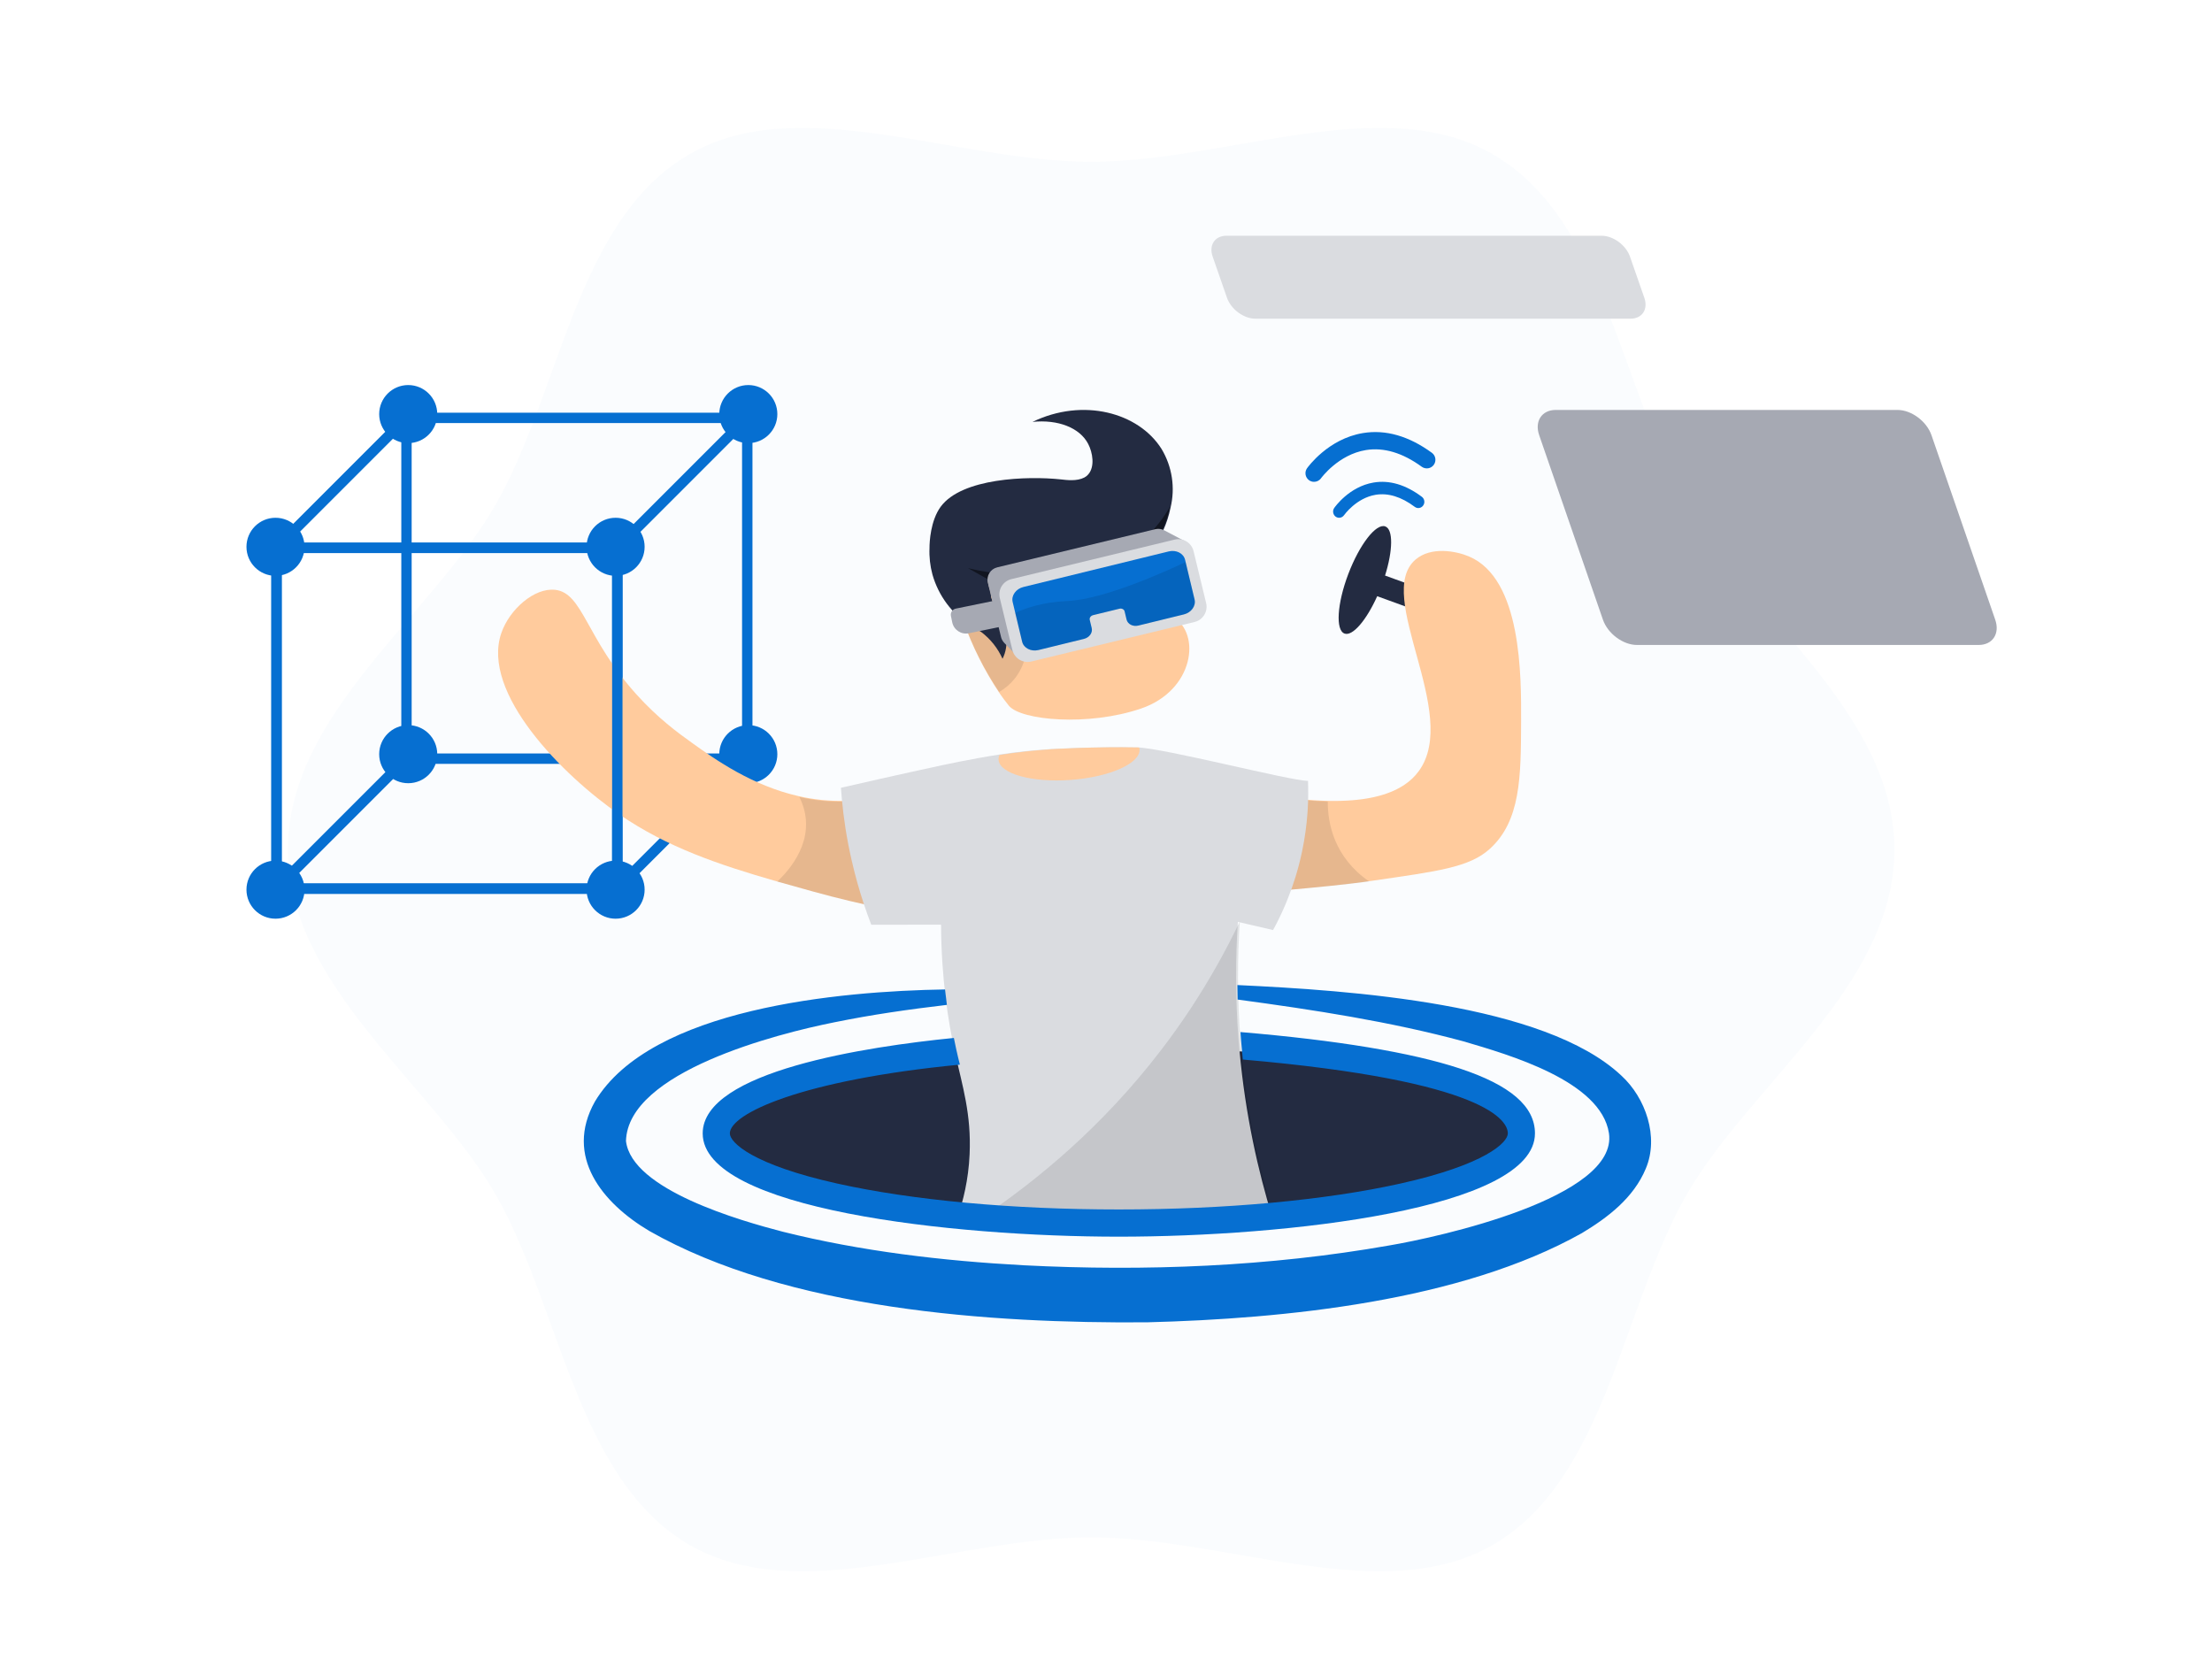 <svg xmlns="http://www.w3.org/2000/svg" width="800" height="600" fill="none" viewBox="0 0 800 600">
    <style>
        :where(.theme-dark, [data-theme="dark"]) .tblr-illustrations-vr-a { fill: black; opacity: 0.07; } :where(.theme-dark, [data-theme="dark"]) .tblr-illustrations-vr-b { fill: #454C5E; }
        @media (prefers-color-scheme: dark) { .tblr-illustrations-vr-a { fill: black; opacity: 0.07; } .tblr-illustrations-vr-b { fill: #454C5E; } }
    </style>
    <path d="M104.137 307.26C104.137 356.294 156.044 391.98 179.038 431.633C202.681 472.583 208.464 534.952 249.319 558.706C289.026 581.678 345.554 556.007 394.637 556.007C443.72 556.007 500.247 581.678 539.954 558.706C580.81 535.087 586.592 472.583 610.235 431.633C633.23 391.966 685.137 356.416 685.137 307.26C685.137 258.105 633.095 222.54 610.235 182.887C586.592 141.937 580.81 79.433 539.954 55.814C500.247 32.842 443.72 58.513 394.637 58.513C345.554 58.513 289.026 32.842 249.319 55.814C208.329 79.433 202.681 141.937 179.038 182.887C156.044 222.675 104.137 258.226 104.137 307.26Z" fill="#066FD1" style="fill: #066FD1; fill: #066FD1;" opacity="0.02" class="tblr-illustrations-vr-a"/>
    <path d="M537.081 221.283L500.928 208.158C503.774 199.046 503.909 191.444 500.996 190.384C497.69 189.179 491.7 196.887 487.635 207.588C483.57 218.289 482.96 227.944 486.266 229.136C489.18 230.196 494.166 224.342 498.083 215.627L534.236 228.752C535.875 229.348 537.691 228.527 538.301 226.938L538.938 225.256C539.547 223.653 538.707 221.879 537.081 221.283Z" fill="#232B41" class="tblr-illustrations-vr-b"/>
    <path d="M538.811 306.997C550.008 296.853 550.062 280.871 550.129 260.936C550.183 244.589 550.399 209.335 531.284 201.25C526.563 199.246 517.565 197.593 511.98 202.347C496.736 215.322 528.303 258.037 513.14 278.854C507.353 286.803 493.904 292.695 462.391 288.009C461.946 293.873 461.609 299.968 461.393 306.252C461.245 310.721 461.164 315.096 461.137 319.362C461.137 320.337 461.137 321.298 461.137 322.26C462.526 322.152 463.943 322.03 465.386 321.894C476.353 320.879 486.727 319.931 496.696 318.481C519.791 315.109 531.378 313.741 538.798 307.01L538.811 306.997Z" fill="#FFCB9D" style="fill: #FFCB9D; fill: #FFCB9D;"/>
    <path d="M495.137 318.778C485.658 320.069 475.811 320.956 465.445 321.897C463.97 322.031 462.536 322.152 461.143 322.26C461.129 321.305 461.143 320.351 461.143 319.383C461.156 315.148 461.252 310.806 461.402 306.369C461.621 300.131 461.962 294.081 462.413 288.26C469.119 289.241 475.019 289.752 480.209 289.873C480.168 297.832 482.503 309.986 495.137 318.778Z" fill="black" opacity="0.1"/>
    <path d="M455.702 380.26C510.872 384.803 550.137 396.522 550.137 410.244C550.137 427.923 484.988 442.26 404.637 442.26C324.285 442.26 259.137 427.923 259.137 410.244C259.137 396.722 297.24 385.164 351.114 380.474L455.702 380.26Z" fill="#232B41" class="tblr-illustrations-vr-b"/>
    <path d="M225.137 323.26H98.137V196.26H225.137V323.26ZM101.88 319.516H221.38V200.017H101.88V319.516Z" fill="#066FD1" style="fill: #066FD1; fill: #066FD1;"/>
    <path d="M272.137 276.26H145.137V149.26H272.137V276.26ZM148.88 272.503H268.38V153.004H148.88V272.503Z" fill="#066FD1" style="fill: #066FD1; fill: #066FD1;"/>
    <path d="M146 149.488L98.606 196.9L101.251 199.544L148.646 152.133L146 149.488Z" fill="#066FD1" style="fill: #066FD1; fill: #066FD1;"/>
    <path d="M269.176 149.489L221.781 196.9L224.427 199.545L271.822 152.134L269.176 149.489Z" fill="#066FD1" style="fill: #066FD1; fill: #066FD1;"/>
    <path d="M145.989 272.639L98.594 320.05L101.239 322.695L148.634 275.284L145.989 272.639Z" fill="#066FD1" style="fill: #066FD1; fill: #066FD1;"/>
    <path d="M269.149 272.653L221.754 320.065L224.4 322.709L271.794 275.298L269.149 272.653Z" fill="#066FD1" style="fill: #066FD1; fill: #066FD1;"/>
    <path d="M99.637 208.26C105.436 208.26 110.137 203.559 110.137 197.76C110.137 191.961 105.436 187.26 99.637 187.26C93.838 187.26 89.137 191.961 89.137 197.76C89.137 203.559 93.838 208.26 99.637 208.26Z" fill="#066FD1" style="fill: #066FD1; fill: #066FD1;"/>
    <path d="M222.637 208.26C228.436 208.26 233.137 203.559 233.137 197.76C233.137 191.961 228.436 187.26 222.637 187.26C216.838 187.26 212.137 191.961 212.137 197.76C212.137 203.559 216.838 208.26 222.637 208.26Z" fill="#066FD1" style="fill: #066FD1; fill: #066FD1;"/>
    <path d="M147.637 160.26C153.436 160.26 158.137 155.559 158.137 149.76C158.137 143.961 153.436 139.26 147.637 139.26C141.838 139.26 137.137 143.961 137.137 149.76C137.137 155.559 141.838 160.26 147.637 160.26Z" fill="#066FD1" style="fill: #066FD1; fill: #066FD1;"/>
    <path d="M270.637 160.26C276.436 160.26 281.137 155.559 281.137 149.76C281.137 143.961 276.436 139.26 270.637 139.26C264.838 139.26 260.137 143.961 260.137 149.76C260.137 155.559 264.838 160.26 270.637 160.26Z" fill="#066FD1" style="fill: #066FD1; fill: #066FD1;"/>
    <path d="M99.637 332.26C105.436 332.26 110.137 327.559 110.137 321.76C110.137 315.961 105.436 311.26 99.637 311.26C93.838 311.26 89.137 315.961 89.137 321.76C89.137 327.559 93.838 332.26 99.637 332.26Z" fill="#066FD1" style="fill: #066FD1; fill: #066FD1;"/>
    <path d="M222.637 332.26C228.436 332.26 233.137 327.559 233.137 321.76C233.137 315.961 228.436 311.26 222.637 311.26C216.838 311.26 212.137 315.961 212.137 321.76C212.137 327.559 216.838 332.26 222.637 332.26Z" fill="#066FD1" style="fill: #066FD1; fill: #066FD1;"/>
    <path d="M147.637 283.26C153.436 283.26 158.137 278.559 158.137 272.76C158.137 266.961 153.436 262.26 147.637 262.26C141.838 262.26 137.137 266.961 137.137 272.76C137.137 278.559 141.838 283.26 147.637 283.26Z" fill="#066FD1" style="fill: #066FD1; fill: #066FD1;"/>
    <path d="M270.637 283.26C276.436 283.26 281.137 278.559 281.137 272.76C281.137 266.961 276.436 262.26 270.637 262.26C264.838 262.26 260.137 266.961 260.137 272.76C260.137 278.559 264.838 283.26 270.637 283.26Z" fill="#066FD1" style="fill: #066FD1; fill: #066FD1;"/>
    <path d="M409.521 443.213C408.968 443.213 408.374 443.213 407.753 443.213C397.574 443.253 390.312 443.28 384.669 443.24C380.943 443.227 377.933 443.173 375.247 443.052C365.176 442.985 356.847 442.931 351.137 442.877V442.541C351.285 442.528 351.434 442.528 351.582 442.514C354.12 442.393 356.658 442.259 359.209 442.125H359.223C361.963 441.99 364.717 441.842 367.471 441.695C372.871 441.426 378.27 441.144 383.67 440.861C385.452 440.767 387.247 440.673 389.029 440.579C410.588 439.477 432.146 438.362 453.732 437.26C453.84 438.443 453.948 439.639 454.056 440.821C454.069 440.875 454.069 440.929 454.069 440.982C454.096 441.197 454.11 441.426 454.137 441.641C435.494 442.85 420.442 443.159 409.521 443.213Z" fill="#066FD1" style="fill: #066FD1; fill: #066FD1;"/>
    <path d="M384.137 443.26C380.47 443.249 377.508 443.203 374.864 443.102C364.953 443.045 356.756 443 351.137 442.955V442.672C351.283 442.661 351.429 442.661 351.575 442.65C354.073 442.548 356.57 442.435 359.081 442.322H359.094C361.791 442.209 364.501 442.085 367.212 441.961C372.526 441.735 377.84 441.497 383.154 441.26C383.366 441.701 383.579 442.141 383.805 442.582C383.884 442.774 383.977 442.955 384.07 443.147C384.097 443.181 384.11 443.226 384.137 443.26Z" fill="black"/>
    <path d="M200.771 213.325C193.288 212.461 184.218 220.391 181.284 229.035C173.936 250.625 203.503 280.454 224.134 294.641C241.198 306.373 259.905 312.725 280.899 318.753C285.03 319.94 289.243 321.099 293.563 322.299C303.643 325.104 312.148 327.019 318.137 328.26C317.962 324.134 317.8 320.02 317.639 315.907C317.262 306.737 316.885 297.594 316.522 288.465C314.328 288.869 311.327 289.314 307.734 289.53C306.994 289.571 306.227 289.611 305.432 289.625C299.619 289.773 294.114 289.139 288.947 287.966C272.124 284.176 258.868 274.845 250.215 268.628C245.128 264.973 237.955 259.768 230.163 251.124C211.873 230.802 210.864 214.471 200.784 213.311L200.771 213.325Z" fill="#FFCB9D" style="fill: #FFCB9D; fill: #FFCB9D;"/>
    <path d="M307.787 289.813C307.051 289.853 306.289 289.893 305.5 289.907C299.724 290.054 294.255 289.425 289.12 288.26C295.565 301.352 287.716 312.571 281.137 318.822C285.242 320 289.427 321.152 293.72 322.343C303.735 325.128 312.186 327.028 318.137 328.26C317.963 324.164 317.802 320.081 317.642 315.998L307.8 289.813H307.787Z" fill="black" opacity="0.1"/>
    <path d="M341.137 200.355C342.43 205.104 344.389 212.066 347.07 220.553C347.696 222.428 348.227 224.088 348.39 224.614C351.657 233.829 356.052 242.599 361.51 250.721C362.625 252.327 363.728 253.824 364.898 255.255C369.28 260.53 393.518 262.77 412.639 256.267C431.76 249.763 434.55 229.269 424.22 223.076C420.505 220.458 417.293 217.207 414.748 213.456C411.183 208.571 407.957 203.444 405.127 198.101C403.426 195.093 402.459 193.042 402.459 193.042L384.033 183.26L347.002 191.504C348.839 197.575 348.159 202.217 346.281 203.053C344.389 203.876 341.654 200.962 341.137 200.355Z" fill="#FFCB9D" style="fill: #FFCB9D; fill: #FFCB9D;"/>
    <path d="M341.137 200.208C342.42 204.927 344.365 211.846 347.026 220.28C347.648 222.143 348.175 223.793 348.337 224.315C351.565 233.473 355.942 242.188 361.359 250.26C363.574 248.973 365.52 247.297 367.1 245.286C368.802 243.06 370.045 240.526 370.761 237.831C371.45 234.948 371.693 231.985 371.45 229.035C371.409 227.118 371.247 225.2 370.964 223.31C386.08 224.838 401.277 221.299 414.137 213.267C410.597 208.414 407.423 203.305 404.6 198.009C402.911 195.019 401.952 192.981 401.952 192.981L383.662 183.26L346.891 191.452C348.715 197.486 348.067 202.098 346.189 202.93C344.311 203.748 341.677 200.825 341.15 200.208H341.137Z" fill="black" opacity="0.1"/>
    <path d="M423.322 183.721C422.756 186.478 421.893 189.155 420.733 191.724C419.358 195.046 417.498 198.166 415.22 200.964C407.684 210.231 386.681 218.556 366.46 213.015C362.362 211.885 359.154 210.432 357.091 209.383C357.118 209.383 357.145 209.383 357.185 209.424C357.266 209.491 357.253 209.585 357.253 209.598C357.32 210.903 357.563 211.885 357.779 212.557C357.779 212.557 358.48 214.696 358.399 215.503C358.399 215.53 358.385 215.651 358.399 215.826C358.426 216.068 358.534 216.229 358.56 216.283C358.682 216.66 358.749 216.915 358.884 217.305L359.14 217.883C359.504 218.933 363.103 226.034 363.858 230.19C364.276 232.947 363.831 235.772 362.578 238.26C360.879 234.454 358.25 231.145 354.934 228.616C353.667 227.769 352.359 227.002 350.984 226.317C344.298 222.013 339.404 215.436 337.234 207.796C336.385 204.662 336.021 201.407 336.169 198.153C336.156 196.041 336.533 188.294 340.213 183.264C347.843 172.867 371.556 172.1 383.648 173.378C385.778 173.62 389.472 174.118 392.181 172.692C392.707 172.423 393.165 172.06 393.556 171.603C396.077 168.738 395.147 163.613 393.57 160.574C390.537 154.683 382.61 151.63 373.416 152.585C391.709 143.735 411.796 149.195 420.086 162.363C423.942 168.778 425.101 176.445 423.322 183.707V183.721Z" fill="#232B41" class="tblr-illustrations-vr-b"/>
    <path d="M423.137 183.26C422.574 186.061 421.716 188.78 420.564 191.376C419.197 194.751 417.348 197.92 415.084 200.762C404.927 213.605 385.819 218.565 366.618 213.004C361.861 211.16 357.801 209.602 357.118 209.37H357.024L350.137 205.49C360.441 207.99 371.12 208.564 381.625 207.184C390.911 205.941 403.842 204.26 414.655 194.095C417.991 190.939 420.845 187.291 423.123 183.274L423.137 183.26Z" fill="black" opacity="0.5"/>
    <path d="M472.961 292.6C472.934 293.074 472.907 293.562 472.866 294.05C472.556 298.331 471.95 303.019 470.898 308.019C469.536 314.482 467.69 320.213 465.694 325.159C465.438 325.809 465.182 326.446 464.912 327.069C463.416 330.619 461.866 333.735 460.423 336.364C456.19 335.375 451.944 334.399 447.697 333.41C446.861 346.146 446.713 360.658 447.98 376.551C448.075 377.675 448.169 378.786 448.277 379.884C450.407 403.473 455.098 423.81 460.14 440.218C460.208 440.462 460.288 440.706 460.369 440.95C460.369 441.018 460.396 441.086 460.423 441.153C458.064 441.329 455.772 441.492 453.521 441.628C434.903 442.847 419.872 443.159 408.966 443.213C408.413 443.213 407.82 443.213 407.2 443.213C397.035 443.253 389.782 443.281 384.147 443.24C380.426 443.226 377.42 443.172 374.737 443.05C368.913 442.806 363.548 442.481 358.735 442.115H358.722C356.524 441.953 354.448 441.777 352.507 441.6C350.175 441.384 348.018 441.167 346.049 440.964C346.144 440.679 346.252 440.395 346.346 440.096C346.387 439.988 346.427 439.866 346.467 439.744C348.247 434.501 350.269 426.805 350.673 417.442C351.307 402.85 348.126 393.04 345.362 380.548C345.321 380.345 345.268 380.141 345.227 379.938C342.962 369.532 340.455 354.154 340.347 334.413L315.11 334.453C314.18 332.055 313.263 329.494 312.374 326.798C310.796 322.029 309.3 316.785 308.006 311.122C306.186 303.195 305.107 295.825 304.487 289.24C304.352 287.749 304.231 286.313 304.137 284.918C309.677 283.644 324.291 280.297 340.805 276.734C340.805 276.734 351.671 274.39 361.539 272.872C363.265 272.615 364.815 272.398 366.042 272.236C369.601 271.788 372.688 271.49 375.061 271.287C377.42 271.084 379.092 270.975 379.82 270.935C380.035 270.921 394.945 270.013 411.298 270.325C420.748 270.501 466.544 282.384 473.055 282.425C473.176 285.432 473.176 288.847 472.961 292.6Z" fill="#DADCE0"/>
    <path d="M461.137 441.189C458.775 441.365 456.48 441.528 454.226 441.664C435.587 442.885 420.538 443.197 409.619 443.252C404.774 443.279 397.553 443.238 384.704 443.143C381.869 443.13 378.765 443.116 375.35 443.089C365.282 443.021 356.954 442.967 351.245 442.912H351.137C351.137 442.912 351.204 442.872 351.245 442.845C351.393 442.75 351.542 442.655 351.69 442.546C352.149 442.247 352.621 441.949 353.094 441.637C353.512 441.365 353.931 441.08 354.362 440.795C354.767 440.524 355.172 440.252 355.591 439.981C375.107 426.829 398.686 407.488 419.85 379.868C423.44 375.199 426.949 370.299 430.364 365.142C437.625 354.162 443.55 343.426 448.396 333.26C447.559 346.018 447.41 360.554 448.679 376.475C448.774 377.601 448.868 378.714 448.976 379.814C451.108 403.444 455.805 423.816 460.853 440.252C460.921 440.497 461.002 440.741 461.083 440.985C461.083 441.053 461.11 441.121 461.137 441.189Z" fill="black" opacity="0.1"/>
    <path d="M412.13 271.034C412.445 276.091 401.295 281.046 387.213 282.072C373.145 283.098 361.46 279.829 361.145 274.757C361.104 274.2 361.214 273.643 361.433 273.086C363.186 272.808 364.762 272.573 366.008 272.397C369.624 271.914 372.748 271.591 375.172 271.371C377.569 271.151 379.268 271.034 380.008 270.975C380.227 270.975 395.377 269.993 411.993 270.33C412.062 270.565 412.117 270.8 412.13 271.034Z" fill="#FFCB9D" style="fill: #FFCB9D; fill: #FFCB9D;"/>
    <path d="M366.834 236.26L363.2 232.502C362.635 231.911 362.231 231.187 362.043 230.395L357.265 210.732C356.673 208.262 358.181 205.793 360.657 205.189L417.828 191.391C418.918 191.123 420.075 191.27 421.058 191.794L428.137 195.525L368.557 232.435L366.834 236.26Z" fill="#A6A9B3"/>
    <path d="M424.823 195.153L365.771 209.45C362.726 210.187 360.855 213.253 361.593 216.297L366.137 235.067C366.874 238.111 369.94 239.982 372.984 239.245L432.037 224.948C435.081 224.211 436.952 221.145 436.215 218.1L431.67 199.331C430.933 196.286 427.867 194.415 424.823 195.153Z" fill="#DADCE0"/>
    <path d="M428.6 202.438L432.034 216.797C432.587 219.125 430.849 221.561 428.142 222.214L411.696 226.243C409.743 226.72 407.844 225.74 407.44 224.066L406.726 221.085C406.551 220.363 405.703 219.941 404.867 220.146L395.345 222.473C394.496 222.677 393.944 223.453 394.119 224.174L394.833 227.155C395.237 228.829 393.985 230.585 392.032 231.062L375.586 235.09C372.892 235.757 370.225 234.396 369.673 232.069L366.239 217.709C365.686 215.382 367.437 212.945 370.131 212.292L422.687 199.43C425.408 198.763 428.048 200.124 428.6 202.451V202.438Z" fill="#066FD1" style="fill: #066FD1; fill: #066FD1;"/>
    <path d="M428.773 203.26L432.034 216.832C432.587 219.155 430.849 221.587 428.14 222.239L411.686 226.26C409.733 226.736 407.833 225.758 407.428 224.087L406.714 221.111C406.539 220.391 405.69 219.97 404.854 220.174L395.327 222.497C394.478 222.701 393.926 223.475 394.101 224.195L394.815 227.17C395.22 228.841 393.966 230.594 392.012 231.069L375.559 235.091C372.864 235.756 370.196 234.398 369.643 232.075L367.137 221.655C371.206 219.794 377.526 217.729 386.016 217.362C399.02 216.818 421.052 206.928 428.773 203.274V203.26Z" fill="black" opacity="0.1"/>
    <path d="M361.945 226.668L350.395 229.033C347.643 229.596 344.949 227.818 344.386 225.066L343.915 222.764C343.666 221.547 344.457 220.364 345.661 220.118L359.99 217.185L361.932 226.671L361.945 226.668Z" fill="#A6A9B3"/>
    <path d="M225.137 323.26H98.137V196.26H225.137V323.26ZM101.88 319.516H221.38V200.017H101.88V319.516Z" fill="#066FD1" style="fill: #066FD1; fill: #066FD1;"/>
    <path d="M715.606 233.26H592.031C586.982 233.26 581.472 229.164 579.725 224.122L556.67 157.398C554.924 152.356 557.604 148.26 562.668 148.26H686.242C691.292 148.26 696.802 152.356 698.548 157.398L721.603 224.122C723.35 229.164 720.669 233.26 715.606 233.26Z" fill="#A6A9B3"/>
    <path d="M443.585 85.26H579.236C583.458 85.26 588.057 88.654 589.513 92.823L594.692 107.697C596.149 111.879 593.91 115.26 589.688 115.26H454.037C449.816 115.26 445.217 111.866 443.76 107.697L438.581 92.823C437.125 88.641 439.364 85.26 443.585 85.26Z" fill="#DADCE0"/>
    <path d="M484.317 187.26C483.877 187.26 483.438 187.119 483.053 186.85C482.078 186.128 481.844 184.727 482.531 183.722C482.751 183.411 487.902 176.024 496.735 174.524C502.491 173.547 508.384 175.288 514.236 179.675C515.211 180.411 515.431 181.812 514.716 182.816C514.002 183.821 512.642 184.048 511.667 183.312C506.804 179.661 502.037 178.203 497.49 178.953C490.471 180.128 486.144 186.255 486.103 186.312C485.677 186.92 485.004 187.26 484.317 187.26Z" fill="#066FD1" style="fill: #066FD1; fill: #066FD1;"/>
    <path d="M475.244 174.26C474.622 174.26 473.987 174.071 473.446 173.692C472.054 172.69 471.716 170.755 472.703 169.361C473.014 168.928 480.352 158.696 492.935 156.626C501.139 155.272 509.518 157.681 517.857 163.758C519.249 164.773 519.546 166.722 518.546 168.116C517.546 169.51 515.587 169.807 514.194 168.806C507.275 163.758 500.477 161.728 494.003 162.77C484.001 164.394 477.839 172.88 477.771 172.961C477.163 173.813 476.203 174.26 475.23 174.26H475.244Z" fill="#066FD1" style="fill: #066FD1; fill: #066FD1;"/>
    <path d="M555.137 409.908C555.137 437.309 465.13 447.26 404.643 447.26C344.157 447.26 254.137 437.309 254.137 409.908C254.137 387.38 313.704 378.499 344.981 375.386C345.278 376.875 345.576 378.269 345.859 379.596C346.251 381.397 346.697 383.197 347.156 385.038C289.818 390.575 263.959 402.8 263.959 409.908C263.959 413.184 272.065 421.199 302.761 428.036C329.917 434.087 366.098 437.418 404.643 437.418C443.189 437.418 479.37 434.087 506.526 428.036C537.222 421.199 545.328 413.184 545.328 409.908C545.328 405.562 538.357 390.9 449.485 383.197C449.242 380.909 449.025 378.581 448.836 376.211C448.755 375.223 448.688 374.235 448.62 373.26C483.747 376.225 510.404 380.652 527.873 386.406C546.22 392.457 555.137 400.133 555.137 409.908Z" fill="#066FD1" style="fill: #066FD1; fill: #066FD1;"/>
    <path d="M595.22 422.648C590.811 433.261 581.438 440.364 572.133 445.961C528.192 470.644 464.6 476.946 414.816 478.234C358.203 478.681 284.738 473.625 234.724 445.135C217.967 435.145 203.969 418.338 215.154 398.4C235.4 364.582 303.631 358.456 341.784 357.846C341.987 359.784 342.217 361.641 342.46 363.43C328.854 365.03 315.276 366.968 301.873 369.706C281.045 373.84 227.083 387.611 226.393 412.659C228.449 430.333 267.886 441.516 283.115 445.473C311.489 452.549 340.932 456.019 370.212 457.604C414.262 459.854 459.028 458.079 502.374 450.448C520.402 447.412 585.36 433.098 581.898 409.826C578.963 390.932 545.666 381.444 529.288 376.618C502.793 369.462 475.23 365.233 447.613 361.505C447.559 359.73 447.532 357.981 447.519 356.26C488.214 358.185 558.555 362.82 586.388 389.007C595.152 397.031 600.089 411.181 595.22 422.648Z" fill="#066FD1" style="fill: #066FD1; fill: #066FD1;"/>
</svg>

